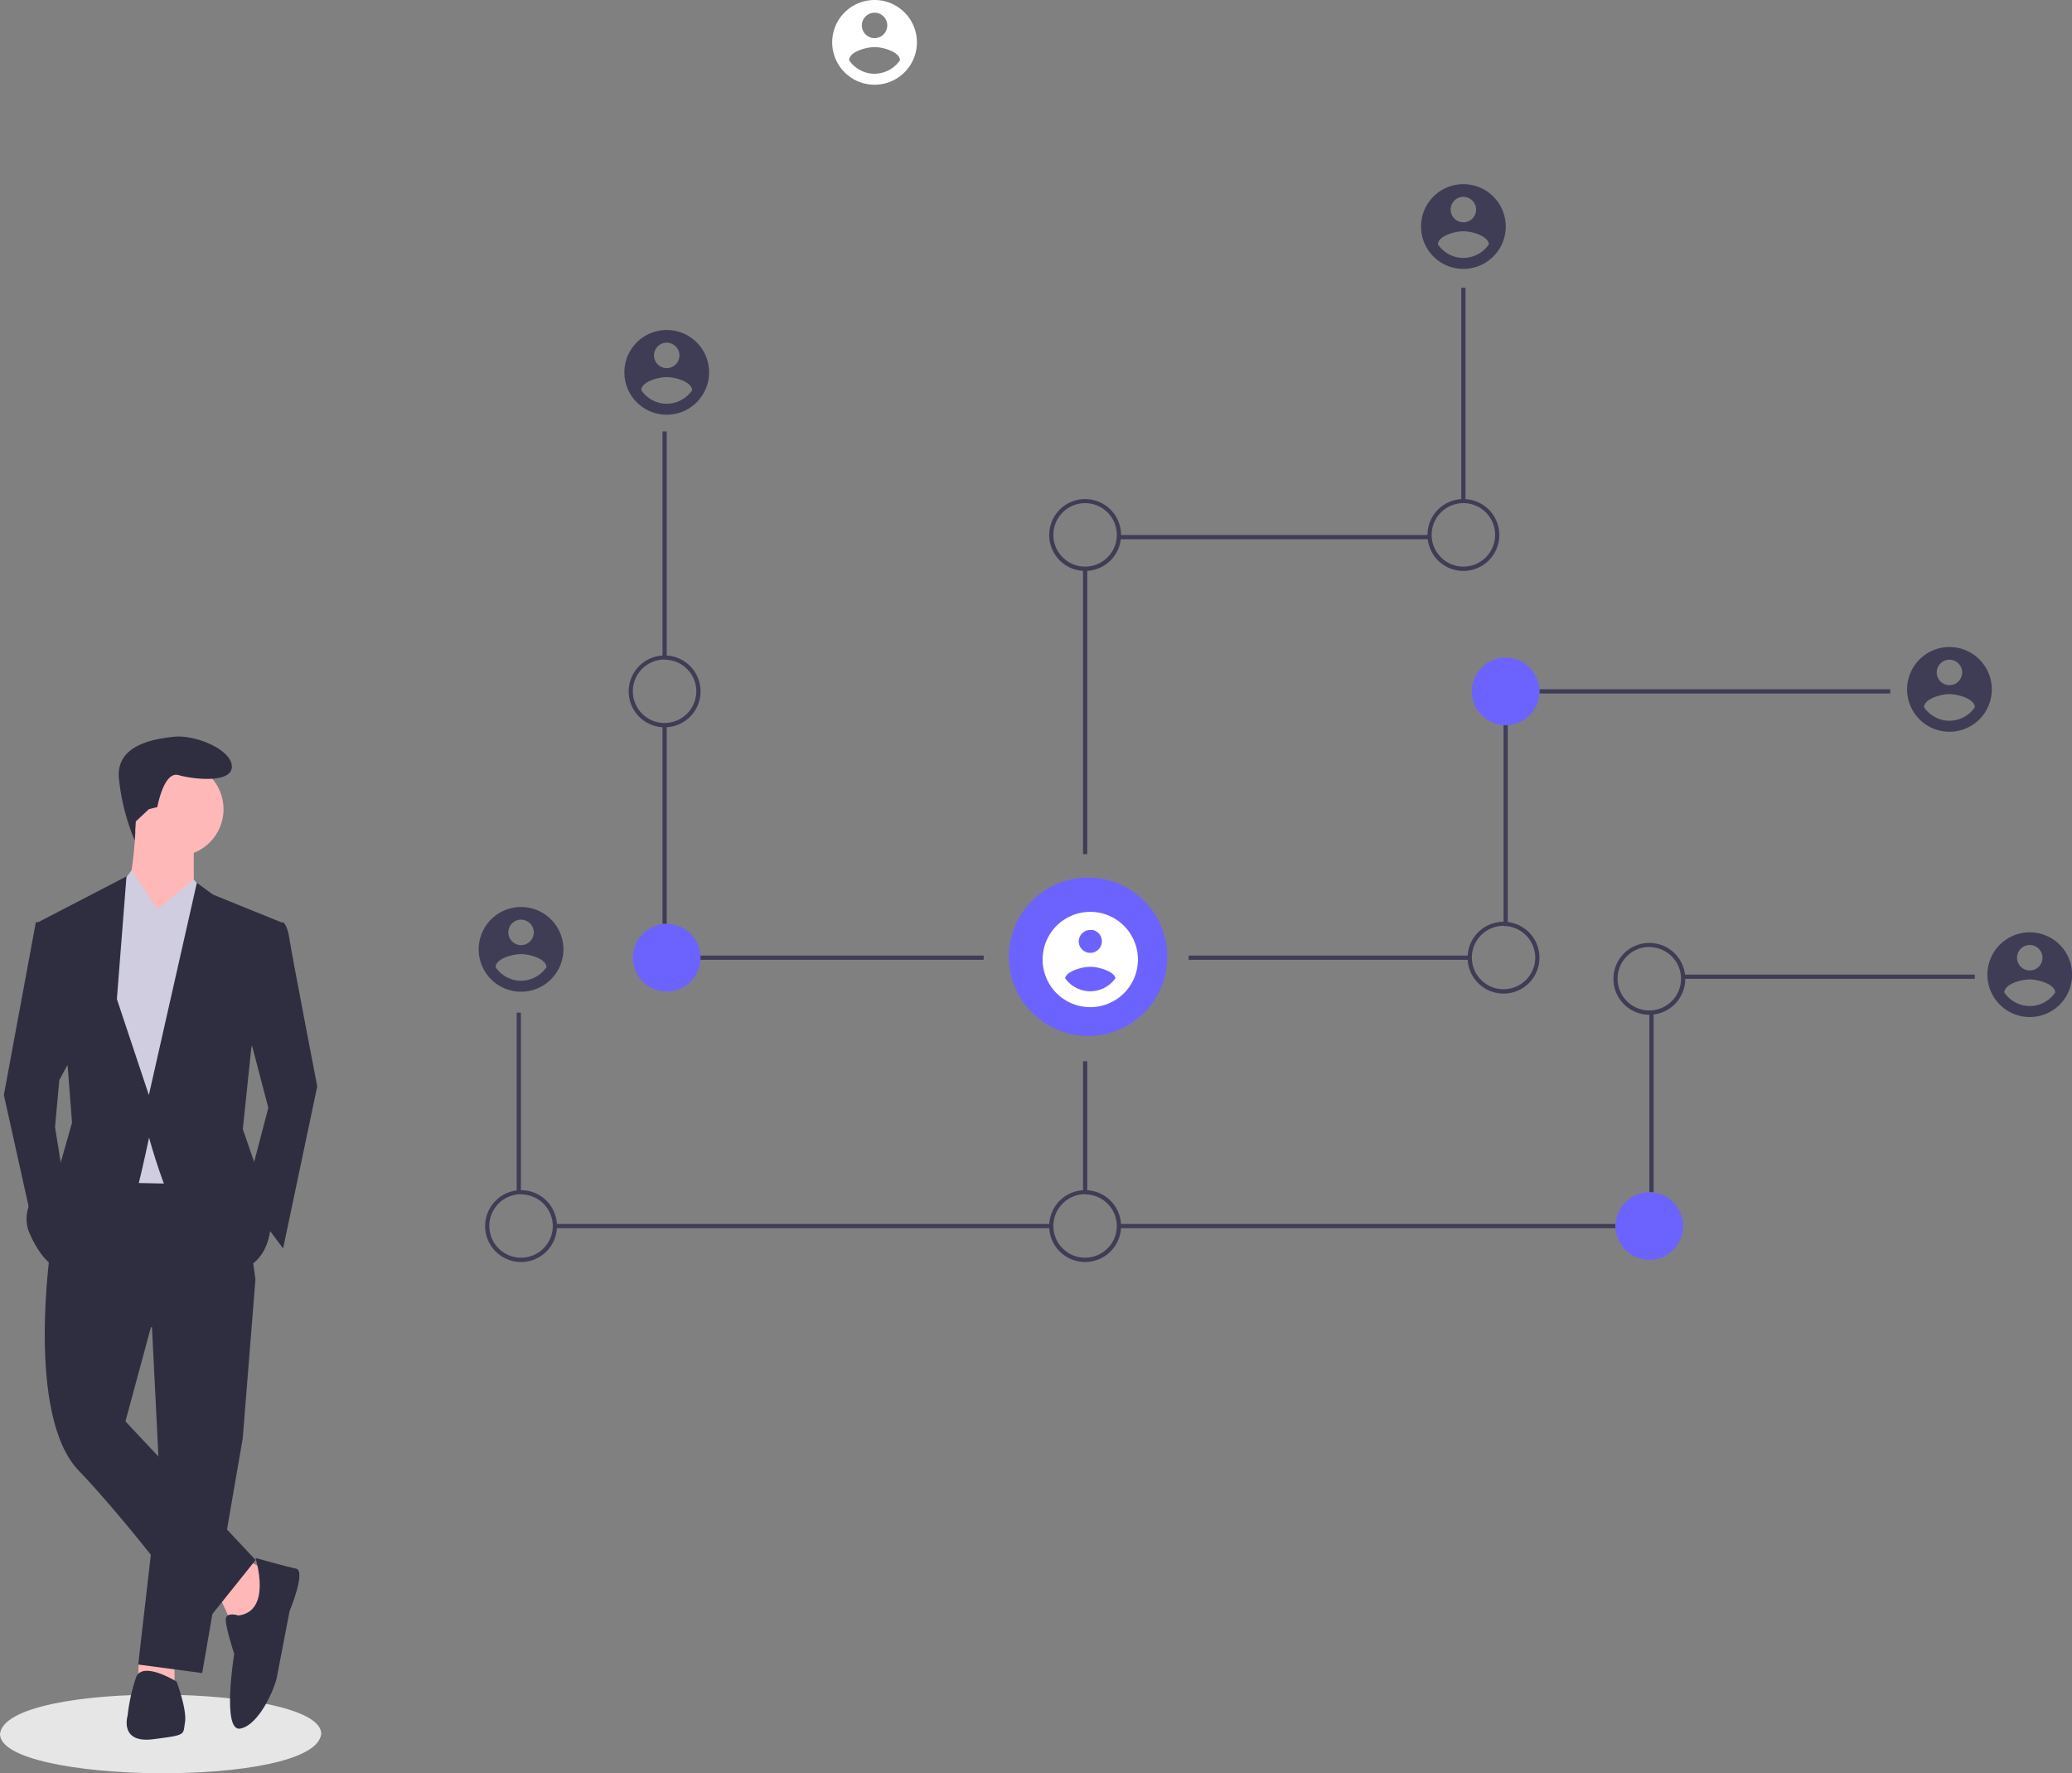 <svg xmlns="http://www.w3.org/2000/svg" viewBox="0 0 489.12 418.55"><rect x="0" y="0" width="489.12" height="418.55" fill="#808080" stroke="none"/><defs><style>.cls-1{fill:#3f3d56;}.cls-2{fill:#6c63ff;}.cls-3,.cls-8{fill:#fff;}.cls-3{stroke:#fff;stroke-miterlimit:10;}.cls-4{fill:#e6e6e6;}.cls-5{fill:#ffb8b8;}.cls-6{fill:#2f2e41;}.cls-7{fill:#d0cde1;}</style></defs><title>defautImgAsset 5</title><g id="Layer_2" data-name="Layer 2"><g id="Layer_1-2" data-name="Layer 1"><rect class="cls-1" x="156.39" y="101.83" width="1" height="53.38"/><rect class="cls-1" x="156.39" y="171.1" width="1" height="46.97"/><rect class="cls-1" x="154.89" y="225.55" width="77.32" height="1"/><rect class="cls-1" x="121.97" y="239.02" width="1" height="42.4"/><rect class="cls-1" x="130.95" y="288.9" width="117.23" height="1"/><rect class="cls-1" x="344.95" y="67.91" width="1" height="50.38"/><rect class="cls-1" x="264.12" y="126.28" width="73.35" height="1"/><rect class="cls-1" x="255.66" y="134.26" width="1" height="67.35"/><path class="cls-1" d="M156.89,171.67a8.48,8.48,0,1,1,8.48-8.48A8.47,8.47,0,0,1,156.89,171.67Zm0-16a7.49,7.49,0,1,0,7.48,7.48A7.48,7.48,0,0,0,156.89,155.71Z"/><path class="cls-1" d="M123,297.88a8.48,8.48,0,1,1,8.48-8.48h0A8.48,8.48,0,0,1,123,297.88Zm0-16a7.49,7.49,0,1,0,7.49,7.48h0A7.49,7.49,0,0,0,123,281.92Z"/><circle class="cls-2" cx="157.39" cy="226.05" r="7.98"/><rect class="cls-1" x="363.41" y="162.69" width="82.81" height="1"/><rect class="cls-1" x="354.93" y="171.1" width="1" height="46.97"/><rect class="cls-1" x="280.6" y="225.55" width="66.35" height="1"/><rect class="cls-1" x="397.33" y="230.04" width="68.84" height="1"/><rect class="cls-1" x="389.35" y="239.02" width="1" height="42.4"/><rect class="cls-1" x="264.14" y="288.9" width="117.23" height="1"/><rect class="cls-1" x="255.66" y="250.49" width="1" height="30.93"/><circle class="cls-2" cx="355.43" cy="163.19" r="7.98"/><path class="cls-1" d="M345.45,134.76a8.48,8.48,0,1,1,8.48-8.48A8.48,8.48,0,0,1,345.45,134.76Zm0-16a7.49,7.49,0,1,0,7.49,7.49,7.48,7.48,0,0,0-7.49-7.49Z"/><path class="cls-1" d="M256.16,134.76a8.48,8.48,0,1,1,8.48-8.48A8.48,8.48,0,0,1,256.16,134.76Zm0-16a7.49,7.49,0,1,0,7.48,7.49,7.48,7.48,0,0,0-7.48-7.49Z"/><path class="cls-1" d="M389.35,239.52a8.48,8.48,0,1,1,8.48-8.48h0A8.49,8.49,0,0,1,389.35,239.52Zm0-16a7.49,7.49,0,1,0,7.48,7.49h0A7.5,7.5,0,0,0,389.35,223.55Z"/><circle class="cls-2" cx="389.35" cy="289.4" r="7.98"/><path class="cls-1" d="M256.16,297.88a8.48,8.48,0,1,1,8.48-8.48h0A8.49,8.49,0,0,1,256.16,297.88Zm0-16a7.49,7.49,0,1,0,7.48,7.48h0A7.48,7.48,0,0,0,256.16,281.92Z"/><path class="cls-1" d="M354.93,234.53a8.48,8.48,0,1,1,8.48-8.48h0A8.49,8.49,0,0,1,354.93,234.53Zm0-16a7.48,7.48,0,1,0,7.48,7.48A7.48,7.48,0,0,0,354.93,218.57Z"/><path class="cls-1" d="M123,214.08a10,10,0,1,0,10,10A10,10,0,0,0,123,214.08Zm0,3a3,3,0,1,1-3,3A3,3,0,0,1,123,217.07Zm0,14.41a7.25,7.25,0,0,1-6-3.2c0-2,4-3.09,6-3.09s5.94,1.1,6,3.09A7.31,7.31,0,0,1,123,231.48Z"/><path class="cls-1" d="M157.39,77.89a10,10,0,1,0,10,10A10,10,0,0,0,157.39,77.89Zm0,3a3,3,0,1,1-3,3A3,3,0,0,1,157.39,80.88Zm0,14.41a7.27,7.27,0,0,1-6-3.19c0-2,4-3.1,6-3.1s5.93,1.1,6,3.1A7.28,7.28,0,0,1,157.39,95.29Z"/><path class="cls-1" d="M345.45,43.47a10,10,0,1,0,10,10A10,10,0,0,0,345.45,43.47Zm0,3a3,3,0,1,1-3,3A3,3,0,0,1,345.45,46.46Zm0,14.41a7.26,7.26,0,0,1-6-3.19c0-2,4-3.1,6-3.1s5.94,1.1,6,3.1A7.3,7.3,0,0,1,345.45,60.87Z"/><path class="cls-1" d="M460.19,152.72a10,10,0,1,0,10,10A10,10,0,0,0,460.19,152.72Zm0,3a3,3,0,1,1-3,3A3,3,0,0,1,460.19,155.71Zm0,14.41a7.28,7.28,0,0,1-6-3.2c.05-2,4-3.09,6-3.09s5.94,1.1,6,3.09A7.28,7.28,0,0,1,460.19,170.12Z"/><path class="cls-1" d="M479.15,220.06a10,10,0,1,0,10,10A10,10,0,0,0,479.15,220.06Zm0,3a3,3,0,1,1-3,3A3,3,0,0,1,479.15,223.06Zm0,14.4a7.26,7.26,0,0,1-6-3.19c0-2,4-3.09,6-3.09s5.93,1.09,6,3.09A7.24,7.24,0,0,1,479.15,237.46Z"/><path class="cls-2" d="M261.42,207.7A18.7,18.7,0,1,0,275,230.37a18.71,18.71,0,0,0-13.62-22.67Z"/><path class="cls-3" d="M257.37,215.73a10.75,10.75,0,1,0,10.75,10.75A10.75,10.75,0,0,0,257.37,215.73Zm0,3.22a3.23,3.23,0,1,1-3.22,3.23A3.23,3.23,0,0,1,257.37,219Zm0,15.53a7.84,7.84,0,0,1-6.45-3.44c.05-2.15,4.3-3.34,6.45-3.34s6.4,1.19,6.45,3.34A7.83,7.83,0,0,1,257.37,234.48Z"/><path class="cls-4" d="M75.83,409.27C74.41,422.18-.11,421.1,0,409.27,1.42,396.37,75.94,397.45,75.83,409.27Z"/><polygon class="cls-5" points="51.76 376.78 54.78 383.32 60.32 382.82 63.84 371.24 58.3 368.22 51.76 376.78"/><polygon class="cls-5" points="32.75 391.85 32.63 396.42 41.19 396.92 41.19 391.38 32.75 391.85"/><polygon class="cls-6" points="35.65 308.81 37.66 349.09 32.63 392.89 47.73 394.9 57.3 339.52 60.32 301.76 35.65 308.81"/><path class="cls-6" d="M12,294.21s-6,39.78,6.55,52.87,29.7,36.24,29.7,36.24l12.09-15.1L29.61,335.5l6-22.16,24.67-11.58-4-27.69L20,273.57Z"/><circle class="cls-5" cx="41.69" cy="191" r="11.08"/><path class="cls-5" d="M32.12,193.52s-.5,15.61-3,17.62,9.06,10.57,9.06,10.57l7.56-12.08V198.55Z"/><polygon class="cls-7" points="37.16 214.66 31.05 205.43 27.59 210.13 22.56 224.23 26.59 279.11 50.25 279.61 53.27 216.68 45.72 207.62 37.16 214.66"/><path class="cls-6" d="M62.83,218.19l4-.51s1,.51,1.51,4,6.55,34.74,6.55,34.74l-8.06,38.26L57.8,282.63l5.54-21.14L57.8,240.34Z"/><polygon class="cls-6" points="11.48 217.68 8.46 217.68 0.91 258.46 7.96 290.18 15.01 278.6 12.99 266.02 14 254.94 17.52 248.4 11.48 217.68"/><path class="cls-6" d="M56.29,381.31s-3-1-3,1,2,8.05,2,8.05S52.26,409,56.79,408s8.06-9.56,8.56-12.08,3-15.61,3-15.61,4-9.56,1.51-10.07-9.56-2.51-9.56-2.51S64.34,380.3,56.29,381.31Z"/><path class="cls-6" d="M41.69,396.92s-8.06-5-9.57-1a42.68,42.68,0,0,0-2,9.06s-2,6.55,6,5.54,7.05-1,7.55-4S41.69,396.92,41.69,396.92Z"/><path class="cls-6" d="M35.14,191l2-.5s1.51-8.56,5-7.55,12.59,2,12.59-2-8.56-7.55-13.59-7.05-13.6,2-13.09,9.57a50.63,50.63,0,0,0,3.75,14.9l.26-4.48Z"/><polygon class="cls-7" points="45.72 220.71 37.16 214.66 45.72 207.62 48.69 211.18 45.72 220.71"/><polygon class="cls-7" points="29.61 220.2 37.16 214.66 31.12 205.6 27.59 210.13 29.61 220.2"/><path class="cls-6" d="M66.36,217.68l-16.11-6.54-3.78-2.77-11.33,50.1-7.55-22.66,2.27-28.95L9,217.68,16,251.92,17,265l-3,10.57s-10.57,7.56-7,15.61,7.55,8.56,7.55,8.56,17.12-16.11,18.13-20.14,2.51-11.08,2.51-11.08,8.56,32.23,18.63,31.72,10.07-11.07,10.07-11.07L61.32,278.1l-4-11.58,2-19.13Z"/><path class="cls-8" d="M206.45,0a10,10,0,1,0,10,10A10,10,0,0,0,206.45,0Zm0,3a3,3,0,1,1-3,3A3,3,0,0,1,206.45,3Zm0,14.41a7.24,7.24,0,0,1-6-3.19c0-2,4-3.1,6-3.1s5.94,1.1,6,3.1A7.3,7.3,0,0,1,206.45,17.4Z"/></g></g></svg>